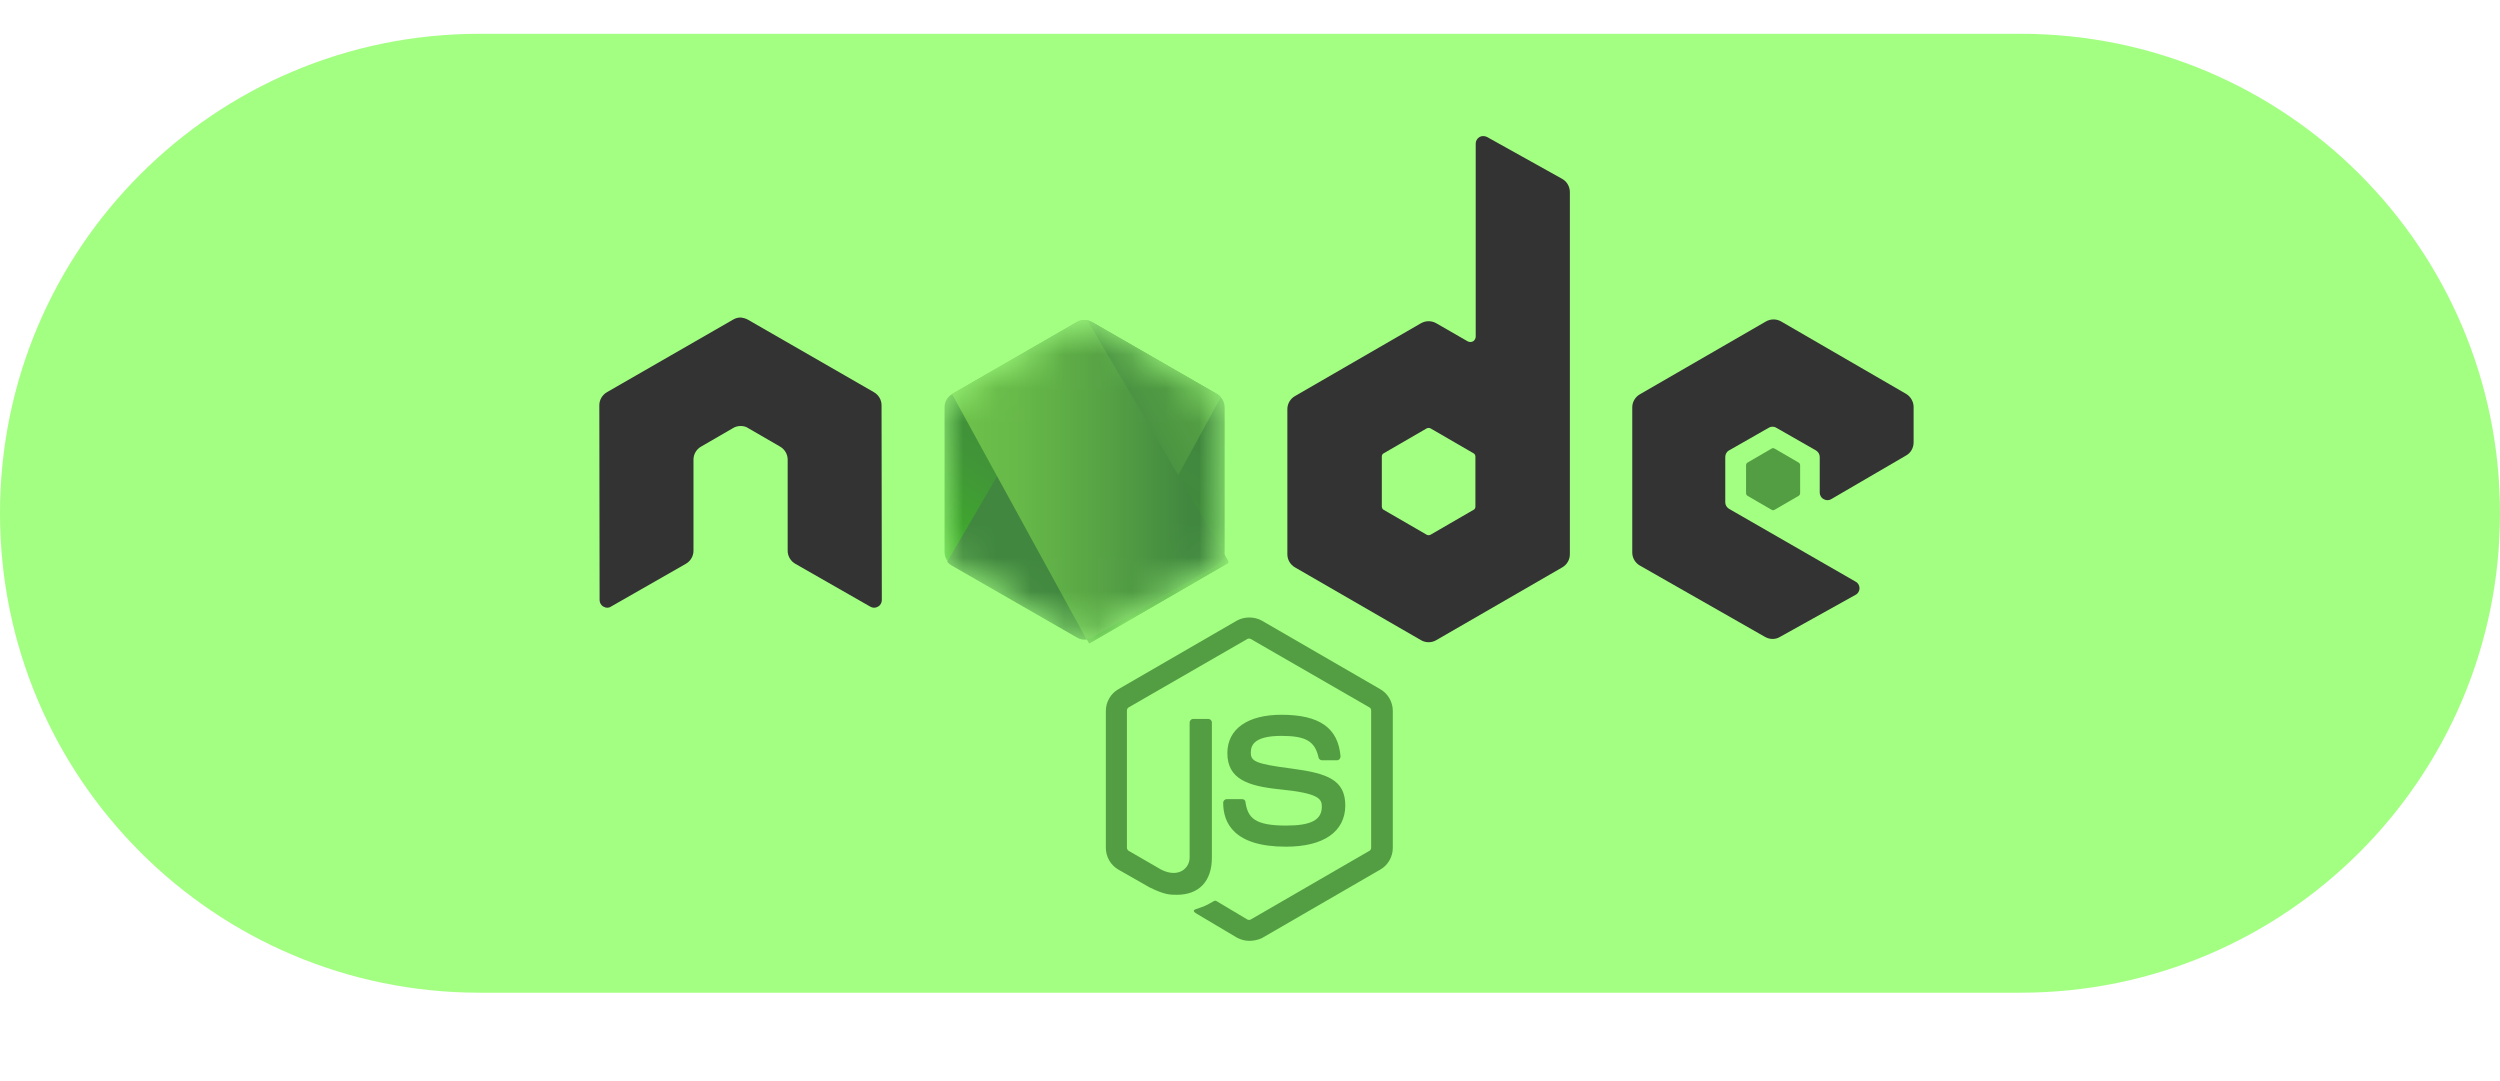 <svg width="74" height="32" viewBox="0 0 74 32" fill="none" xmlns="http://www.w3.org/2000/svg">
<path d="M0 15.192C0 7.354 6.354 1 14.192 1H59.808C67.646 1 74 7.354 74 15.192V15.192C74 23.03 67.646 29.384 59.808 29.384H14.192C6.354 29.384 0 23.03 0 15.192V15.192Z" fill="#A3FF82"/>
<g filter="url(#filter0_d)">
<path d="M36.98 26.849C36.848 26.849 36.725 26.814 36.611 26.753L35.441 26.058C35.265 25.961 35.353 25.926 35.406 25.908C35.644 25.829 35.688 25.812 35.934 25.671C35.96 25.653 35.995 25.662 36.022 25.68L36.919 26.216C36.954 26.234 36.998 26.234 37.024 26.216L40.533 24.185C40.568 24.167 40.586 24.132 40.586 24.088V20.034C40.586 19.99 40.568 19.955 40.533 19.938L37.024 17.915C36.989 17.897 36.945 17.897 36.919 17.915L33.41 19.938C33.375 19.955 33.357 19.999 33.357 20.034V24.088C33.357 24.123 33.375 24.167 33.41 24.185L34.368 24.739C34.887 25.003 35.213 24.695 35.213 24.387V20.386C35.213 20.333 35.257 20.28 35.318 20.28H35.767C35.819 20.28 35.872 20.325 35.872 20.386V24.387C35.872 25.082 35.494 25.486 34.834 25.486C34.632 25.486 34.474 25.486 34.026 25.266L33.102 24.739C32.874 24.607 32.733 24.361 32.733 24.097V20.043C32.733 19.779 32.874 19.533 33.102 19.401L36.611 17.37C36.831 17.247 37.13 17.247 37.349 17.37L40.858 19.401C41.087 19.533 41.227 19.779 41.227 20.043V24.097C41.227 24.361 41.087 24.607 40.858 24.739L37.349 26.77C37.235 26.823 37.103 26.849 36.98 26.849H36.98ZM38.062 24.062C36.523 24.062 36.206 23.358 36.206 22.76C36.206 22.707 36.25 22.655 36.312 22.655H36.769C36.822 22.655 36.866 22.69 36.866 22.743C36.936 23.209 37.139 23.437 38.071 23.437C38.809 23.437 39.126 23.27 39.126 22.875C39.126 22.646 39.038 22.479 37.886 22.365C36.927 22.268 36.33 22.057 36.33 21.292C36.33 20.579 36.928 20.157 37.93 20.157C39.055 20.157 39.609 20.544 39.68 21.388C39.68 21.415 39.671 21.441 39.654 21.468C39.636 21.485 39.609 21.503 39.583 21.503H39.126C39.082 21.503 39.038 21.468 39.029 21.424C38.924 20.94 38.651 20.782 37.93 20.782C37.121 20.782 37.024 21.063 37.024 21.274C37.024 21.529 37.139 21.608 38.229 21.749C39.31 21.89 39.821 22.092 39.821 22.848C39.812 23.622 39.179 24.062 38.062 24.062Z" fill="#539E43"/>
<path d="M26.094 10.995C26.094 10.836 26.006 10.687 25.865 10.607L22.137 8.462C22.075 8.427 22.005 8.409 21.934 8.4H21.899C21.829 8.4 21.758 8.427 21.697 8.462L17.968 10.607C17.828 10.687 17.74 10.836 17.74 10.995L17.748 16.763C17.748 16.842 17.793 16.921 17.863 16.956C17.933 17 18.021 17 18.083 16.956L20.299 15.69C20.439 15.611 20.527 15.462 20.527 15.303V12.604C20.527 12.445 20.615 12.296 20.756 12.217L21.697 11.672C21.767 11.628 21.846 11.61 21.925 11.61C22.005 11.61 22.084 11.628 22.145 11.672L23.086 12.217C23.227 12.296 23.315 12.445 23.315 12.604V15.303C23.315 15.462 23.403 15.611 23.544 15.69L25.759 16.956C25.83 17 25.918 17 25.988 16.956C26.058 16.921 26.102 16.842 26.102 16.763L26.094 10.995Z" fill="#333333"/>
<path d="M44.015 3.054C43.945 3.019 43.857 3.019 43.795 3.054C43.725 3.098 43.681 3.168 43.681 3.247V8.963C43.681 9.016 43.655 9.069 43.602 9.104C43.549 9.13 43.496 9.13 43.444 9.104L42.511 8.567C42.443 8.529 42.366 8.508 42.287 8.508C42.209 8.508 42.131 8.529 42.063 8.567L38.334 10.722C38.194 10.801 38.106 10.95 38.106 11.109V15.409C38.106 15.567 38.194 15.717 38.334 15.796L42.063 17.95C42.131 17.989 42.209 18.01 42.287 18.01C42.366 18.01 42.443 17.989 42.511 17.95L46.24 15.796C46.381 15.717 46.468 15.567 46.468 15.409V4.689C46.468 4.522 46.381 4.373 46.24 4.294L44.015 3.054H44.015ZM43.672 13.993C43.672 14.037 43.655 14.072 43.619 14.09L42.344 14.828C42.327 14.837 42.307 14.842 42.287 14.842C42.267 14.842 42.248 14.837 42.23 14.828L40.955 14.09C40.92 14.072 40.902 14.028 40.902 13.993V12.516C40.902 12.472 40.92 12.437 40.955 12.419L42.23 11.68C42.248 11.672 42.267 11.667 42.287 11.667C42.307 11.667 42.327 11.672 42.344 11.68L43.619 12.419C43.655 12.437 43.672 12.481 43.672 12.516V13.993Z" fill="#333333"/>
<path d="M56.423 12.481C56.564 12.402 56.643 12.252 56.643 12.094V11.047C56.643 10.889 56.555 10.739 56.423 10.66L52.721 8.515C52.653 8.476 52.575 8.455 52.497 8.455C52.418 8.455 52.341 8.476 52.272 8.515L48.544 10.669C48.403 10.748 48.315 10.898 48.315 11.056V15.356C48.315 15.514 48.403 15.664 48.544 15.743L52.246 17.853C52.387 17.933 52.554 17.933 52.686 17.853L54.928 16.605C54.998 16.57 55.042 16.491 55.042 16.411C55.042 16.332 54.998 16.253 54.928 16.218L51.182 14.063C51.112 14.02 51.068 13.949 51.068 13.87V12.525C51.068 12.445 51.112 12.366 51.182 12.331L52.352 11.663C52.386 11.641 52.425 11.63 52.466 11.63C52.506 11.63 52.546 11.641 52.58 11.663L53.75 12.331C53.82 12.375 53.864 12.445 53.864 12.525V13.58C53.864 13.659 53.908 13.738 53.978 13.773C54.049 13.817 54.136 13.817 54.207 13.773L56.423 12.481V12.481Z" fill="#333333"/>
<path d="M52.439 12.278C52.453 12.27 52.468 12.265 52.483 12.265C52.499 12.265 52.514 12.27 52.527 12.278L53.24 12.692C53.266 12.709 53.284 12.736 53.284 12.771V13.597C53.284 13.633 53.266 13.659 53.24 13.677L52.527 14.09C52.514 14.098 52.499 14.103 52.483 14.103C52.468 14.103 52.453 14.098 52.439 14.09L51.727 13.677C51.701 13.659 51.683 13.633 51.683 13.597V12.771C51.683 12.736 51.701 12.709 51.727 12.692L52.439 12.278V12.278Z" fill="#539E43"/>
<mask id="mask0" mask-type="alpha" maskUnits="userSpaceOnUse" x="27" y="8" width="10" height="10">
<path d="M32.328 8.532C32.26 8.493 32.183 8.473 32.104 8.473C32.026 8.473 31.948 8.493 31.88 8.532L28.178 10.669C28.037 10.748 27.958 10.898 27.958 11.056V15.338C27.958 15.497 28.046 15.646 28.178 15.725L31.88 17.862C31.948 17.901 32.026 17.922 32.104 17.922C32.183 17.922 32.26 17.901 32.328 17.862L36.031 15.725C36.171 15.646 36.25 15.497 36.25 15.338V11.056C36.25 10.898 36.162 10.748 36.031 10.669L32.328 8.532Z" fill="white"/>
</mask>
<g mask="url(#mask0)">
<path d="M32.328 8.532C32.26 8.493 32.183 8.473 32.104 8.473C32.026 8.473 31.948 8.493 31.88 8.532L28.178 10.669C28.037 10.748 27.958 10.898 27.958 11.056V15.338C27.958 15.497 28.046 15.646 28.178 15.725L31.88 17.862C31.948 17.901 32.026 17.922 32.104 17.922C32.183 17.922 32.26 17.901 32.328 17.862L36.031 15.725C36.171 15.646 36.25 15.497 36.25 15.338V11.056C36.25 10.898 36.162 10.748 36.031 10.669L32.328 8.532Z" fill="url(#paint0_linear)"/>
<path d="M36.039 10.669L32.32 8.532C32.283 8.514 32.245 8.499 32.205 8.488L28.037 15.629C28.072 15.671 28.113 15.707 28.16 15.734L31.88 17.871C31.985 17.933 32.108 17.95 32.223 17.915L36.136 10.757C36.11 10.722 36.074 10.695 36.039 10.669V10.669Z" fill="url(#paint1_linear)"/>
<path fill-rule="evenodd" clip-rule="evenodd" d="M36.048 15.725C36.154 15.664 36.233 15.558 36.268 15.444L32.188 8.479C32.082 8.462 31.968 8.471 31.871 8.532L28.178 10.66L32.161 17.924C32.219 17.914 32.275 17.897 32.328 17.871L36.048 15.726L36.048 15.725Z" fill="url(#paint2_linear)"/>
<path fill-rule="evenodd" clip-rule="evenodd" d="M36.048 15.725L32.337 17.862C32.285 17.889 32.228 17.907 32.17 17.915L32.24 18.047L36.356 15.664V15.611L36.25 15.435C36.233 15.558 36.154 15.664 36.048 15.725V15.725Z" fill="url(#paint3_linear)"/>
<path fill-rule="evenodd" clip-rule="evenodd" d="M36.048 15.725L32.337 17.862C32.285 17.889 32.228 17.907 32.17 17.915L32.24 18.047L36.356 15.664V15.611L36.25 15.435C36.233 15.558 36.154 15.664 36.048 15.725V15.725Z" fill="url(#paint4_linear)"/>
</g>
</g>
<defs>
<filter id="filter0_d" x="13.74" y="0.027" width="46.903" height="31.822" filterUnits="userSpaceOnUse" color-interpolation-filters="sRGB">
<feFlood flood-opacity="0" result="BackgroundImageFix"/>
<feColorMatrix in="SourceAlpha" type="matrix" values="0 0 0 0 0 0 0 0 0 0 0 0 0 0 0 0 0 0 127 0"/>
<feOffset dy="1"/>
<feGaussianBlur stdDeviation="2"/>
<feColorMatrix type="matrix" values="0 0 0 0 0 0 0 0 0 0 0 0 0 0 0 0 0 0 0.25 0"/>
<feBlend mode="normal" in2="BackgroundImageFix" result="effect1_dropShadow"/>
<feBlend mode="normal" in="SourceGraphic" in2="effect1_dropShadow" result="shape"/>
</filter>
<linearGradient id="paint0_linear" x1="33.612" y1="10.125" x2="29.555" y2="16.501" gradientUnits="userSpaceOnUse">
<stop stop-color="#41873F"/>
<stop offset="0.329" stop-color="#418B3D"/>
<stop offset="0.635" stop-color="#419637"/>
<stop offset="0.932" stop-color="#3FA92D"/>
<stop offset="1" stop-color="#3FAE2A"/>
</linearGradient>
<linearGradient id="paint1_linear" x1="31.542" y1="13.699" x2="41.705" y2="8.177" gradientUnits="userSpaceOnUse">
<stop offset="0.138" stop-color="#41873F"/>
<stop offset="0.403" stop-color="#54A044"/>
<stop offset="0.714" stop-color="#66B848"/>
<stop offset="0.908" stop-color="#6CC04A"/>
</linearGradient>
<linearGradient id="paint2_linear" x1="27.823" y1="13.197" x2="36.389" y2="13.197" gradientUnits="userSpaceOnUse">
<stop offset="0.092" stop-color="#6CC04A"/>
<stop offset="0.286" stop-color="#66B848"/>
<stop offset="0.597" stop-color="#54A044"/>
<stop offset="0.862" stop-color="#41873F"/>
</linearGradient>
<linearGradient id="paint3_linear" x1="27.823" y1="16.748" x2="36.389" y2="16.748" gradientUnits="userSpaceOnUse">
<stop offset="0.092" stop-color="#6CC04A"/>
<stop offset="0.286" stop-color="#66B848"/>
<stop offset="0.597" stop-color="#54A044"/>
<stop offset="0.862" stop-color="#41873F"/>
</linearGradient>
<linearGradient id="paint4_linear" x1="37.637" y1="9.923" x2="35.467" y2="21.295" gradientUnits="userSpaceOnUse">
<stop stop-color="#41873F"/>
<stop offset="0.329" stop-color="#418B3D"/>
<stop offset="0.635" stop-color="#419637"/>
<stop offset="0.932" stop-color="#3FA92D"/>
<stop offset="1" stop-color="#3FAE2A"/>
</linearGradient>
</defs>
</svg>
